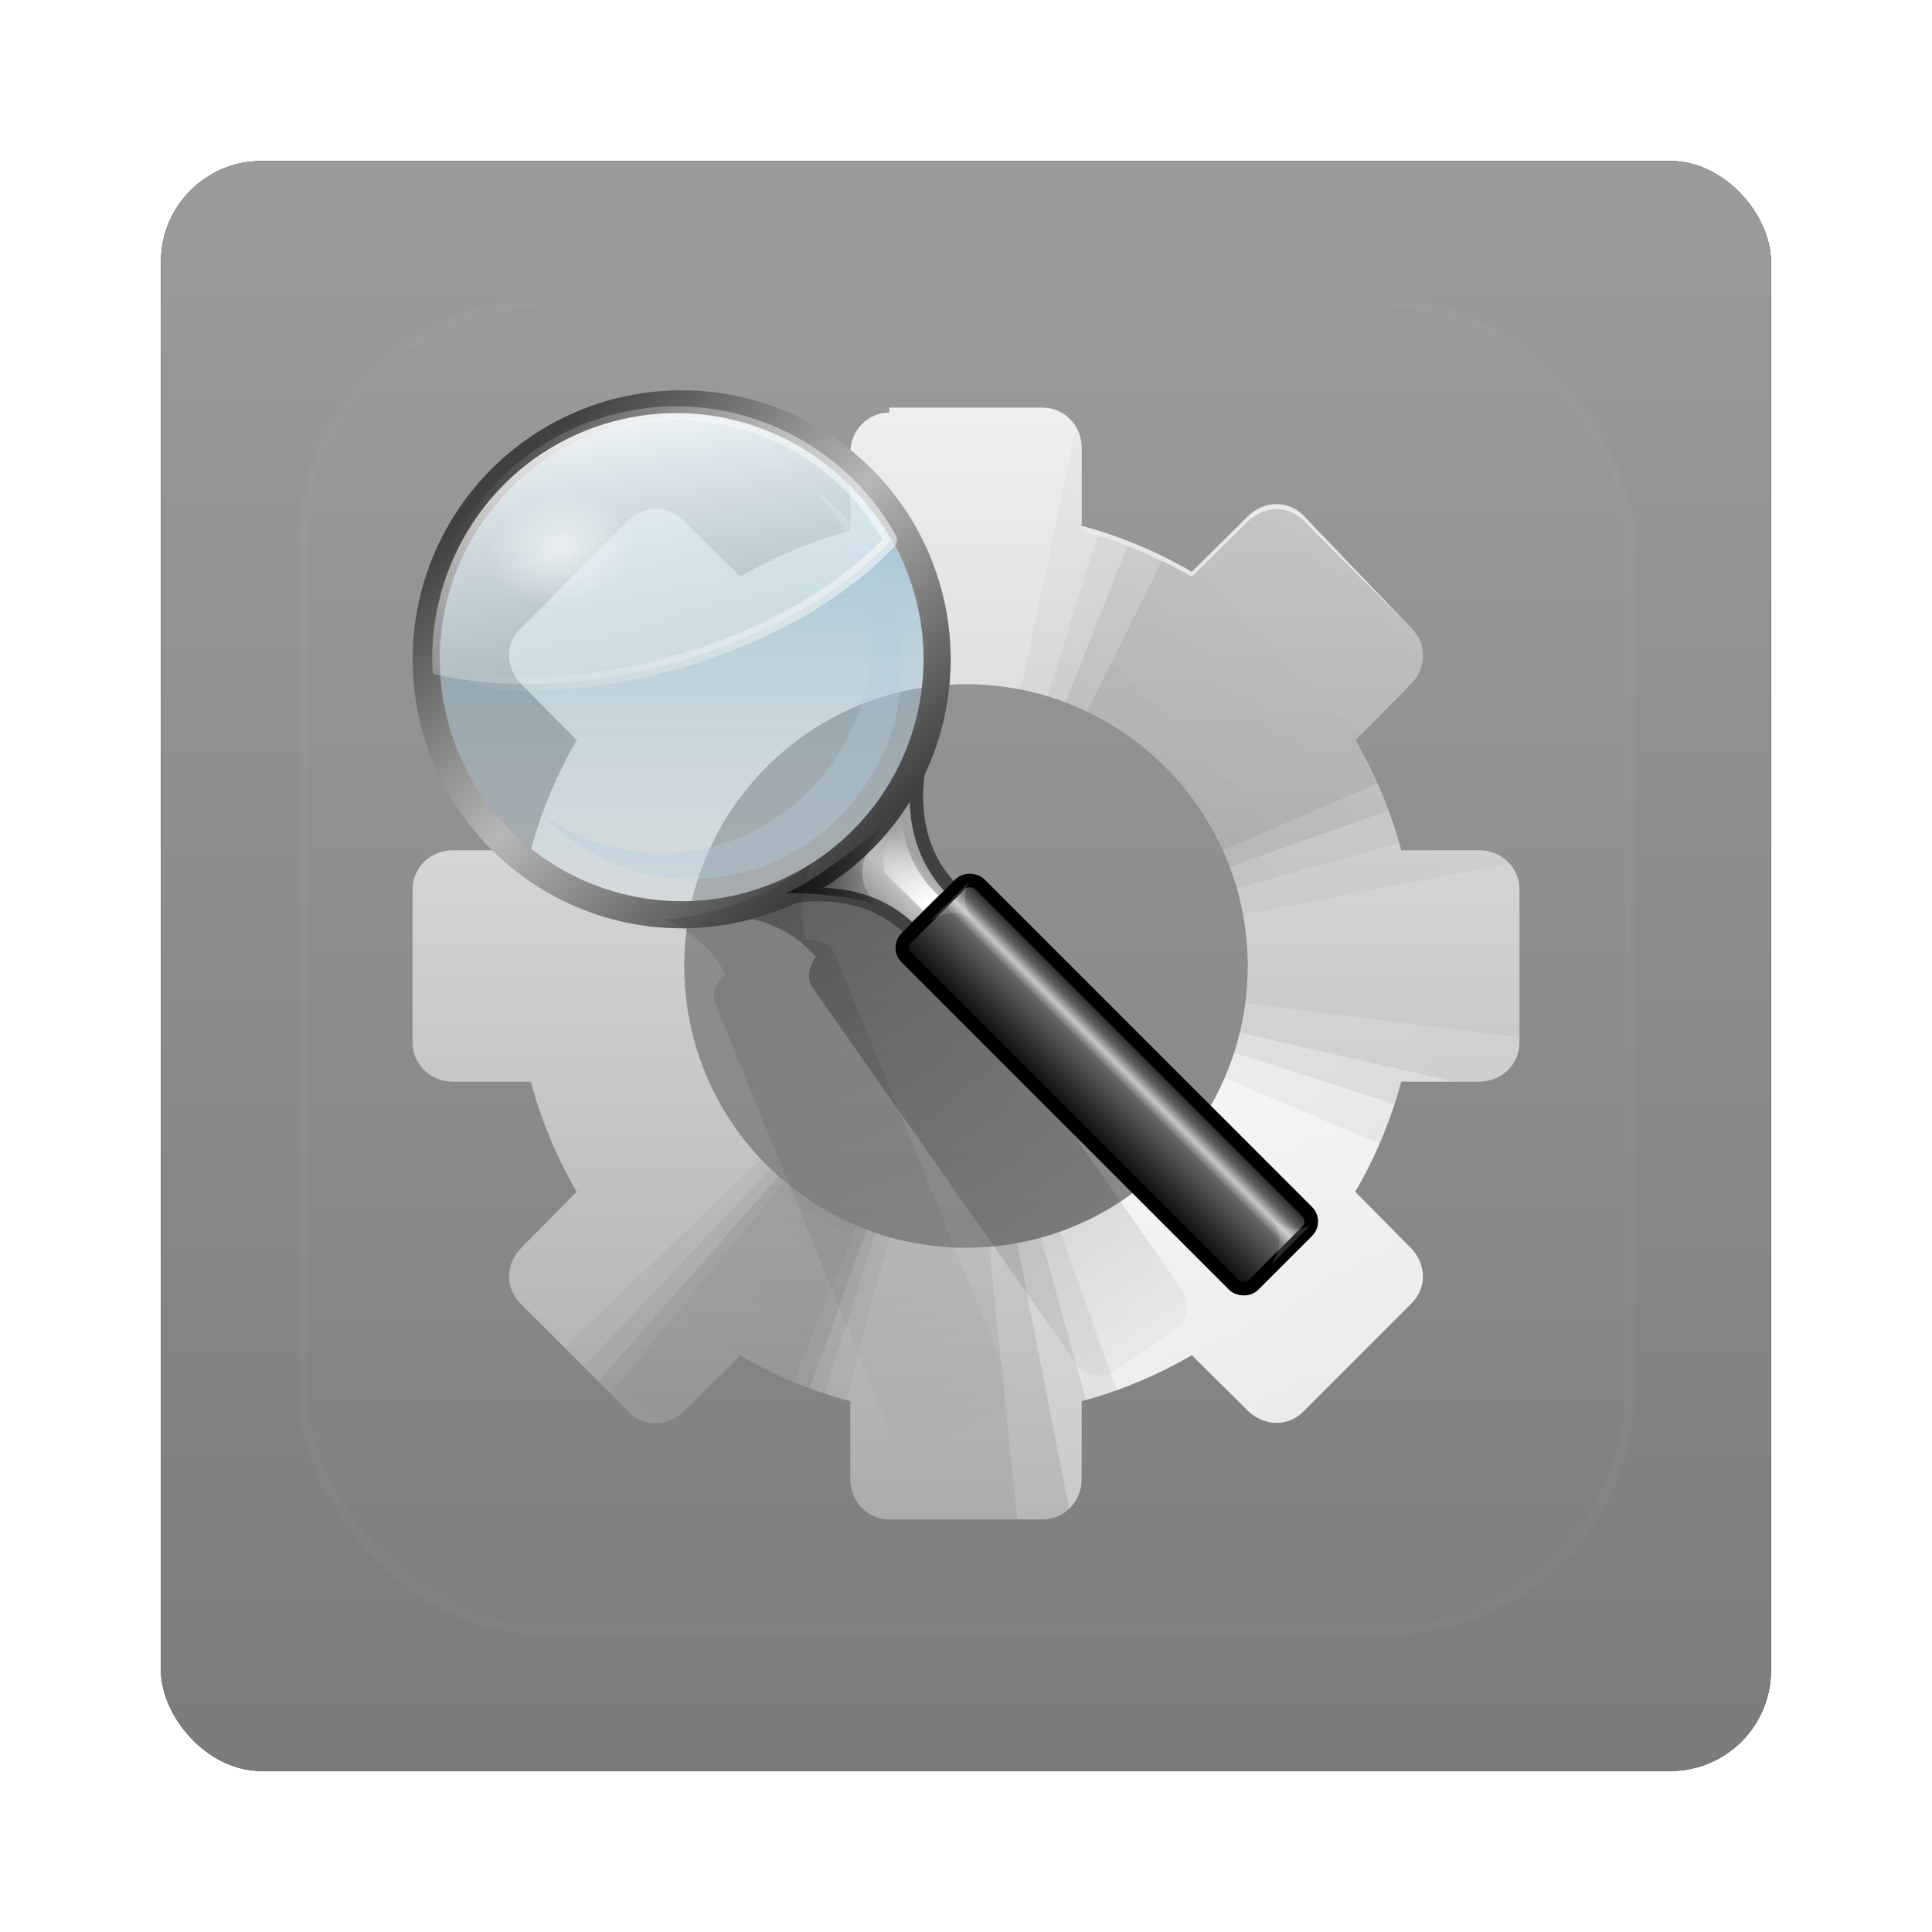 <?xml version="1.0" encoding="UTF-8" standalone="no"?>
<!-- Created with Inkscape (http://www.inkscape.org/) -->
<svg id="svg2982" xmlns:rdf="http://www.w3.org/1999/02/22-rdf-syntax-ns#" xmlns="http://www.w3.org/2000/svg" height="96" width="96" version="1.1" xmlns:cc="http://creativecommons.org/ns#" xmlns:xlink="http://www.w3.org/1999/xlink" xmlns:dc="http://purl.org/dc/elements/1.1/">
 <defs id="defs2984">
  <filter id="filter6279" color-interpolation-filters="sRGB">
   <feGaussianBlur id="feGaussianBlur6281" stdDeviation="0.8"/>
  </filter>
  <linearGradient id="linearGradient7294" y2="902.36" gradientUnits="userSpaceOnUse" x2="48" gradientTransform="translate(0 -0)" y1="1052.4" x1="48">
   <stop id="stop3189-7" style="stop-color:#787878" offset="0"/>
   <stop id="stop3191-85" style="stop-color:#b4b4b4" offset="1"/>
  </linearGradient>
  <linearGradient id="linearGradient7290-6" y2="45.017" gradientUnits="userSpaceOnUse" x2="20.759" gradientTransform="matrix(1.279 0 0 1.279 17.302 974.94)" y1="1" x1="20.759">
   <stop id="stop3311-8-4" style="stop-color:#f0f0f0" offset="0"/>
   <stop id="stop3313-3-1" style="stop-color:#aaa" offset="1"/>
  </linearGradient>
  <clipPath id="clipPath4403-0">
   <path id="path4405-4" style="display:block;fill:url(#linearGradient4407)" d="m30.916 135.97c-0.937 0.541-1.228 1.748-0.678 2.701l1.938 3.356c-1.418 1.414-2.622 3.012-3.595 4.71l-3.784-0.991c-0.532-0.142-1.038-0.118-1.476 0.131-0.438 0.248-0.797 0.668-0.937 1.19l-1.979 7.385c-0.28 1.045 0.366 2.065 1.429 2.35l3.772 1.034c-0.006 1.957 0.238 3.943 0.759 5.877l-3.356 1.938c-0.953 0.55-1.304 1.741-0.763 2.678l3.812 6.603c0.541 0.937 1.748 1.228 2.701 0.678l3.356-1.938c1.414 1.418 3.012 2.622 4.71 3.595l-0.991 3.784c-0.285 1.063 0.275 2.133 1.321 2.413l7.385 1.979c1.045 0.28 2.065-0.366 2.35-1.429l1.034-3.772c1.957 0.006 3.943-0.238 5.877-0.759l1.938 3.356c0.55 0.953 1.741 1.304 2.678 0.763l6.603-3.812c0.937-0.541 1.228-1.748 0.678-2.701l-1.938-3.356c1.418-1.414 2.622-3.012 3.595-4.71l3.784 0.991c1.063 0.285 2.133-0.275 2.413-1.321l1.979-7.385c0.28-1.045-0.366-2.065-1.429-2.35l-3.772-1.034c0.006-1.957-0.238-3.943-0.759-5.877l3.356-1.938c0.953-0.55 1.304-1.741 0.763-2.678l-3.812-6.603c-0.541-0.937-1.748-1.228-2.701-0.678l-3.356 1.938c-1.414-1.418-3.012-2.622-4.71-3.595l0.991-3.784c0.285-1.063-0.275-2.133-1.321-2.413l-7.385-1.979c-1.045-0.28-2.065 0.366-2.35 1.429l-1.034 3.772c-1.957-0.006-3.943 0.238-5.877 0.759l-1.938-3.356c-0.55-0.953-1.741-1.304-2.678-0.763l-6.603 3.812zm10.052 9.785c6.696-3.866 15.258-1.572 19.124 5.124 3.866 6.696 1.572 15.258-5.124 19.124s-15.258 1.572-19.124-5.124-1.572-15.258 5.124-19.124z"/>
  </clipPath>
  <linearGradient id="linearGradient7223-0" y2="66.233" xlink:href="#linearGradient4071-3-8" gradientUnits="userSpaceOnUse" x2="126.14" y1="48.047" x1="48.234"/>
  <linearGradient id="linearGradient4071-3-8">
   <stop id="stop4073-8-8" offset="0"/>
   <stop id="stop4075-4-8" style="stop-opacity:0" offset="1"/>
  </linearGradient>
  <linearGradient id="linearGradient7225-4" y2="62.839" xlink:href="#linearGradient4071-3-8" gradientUnits="userSpaceOnUse" x2="126.67" y1="48.032" x1="48.055"/>
  <linearGradient id="linearGradient7227-8" y2="60.29" xlink:href="#linearGradient4071-3-8" gradientUnits="userSpaceOnUse" x2="127.05" y1="48.029" x1="47.997"/>
  <linearGradient id="linearGradient7229-0" y2="57.665" xlink:href="#linearGradient4071-3-8" gradientUnits="userSpaceOnUse" x2="127.42" y1="48.029" x1="47.998"/>
  <linearGradient id="linearGradient7231-8" y2="66.233" xlink:href="#linearGradient4115-2-6" gradientUnits="userSpaceOnUse" x2="126.14" y1="48.047" x1="48.234"/>
  <linearGradient id="linearGradient4115-2-6">
   <stop id="stop4117-3-4" style="stop-color:#fff" offset="0"/>
   <stop id="stop4119-6-3" style="stop-color:#fff;stop-opacity:0" offset="1"/>
  </linearGradient>
  <linearGradient id="linearGradient7233-6" y2="62.839" xlink:href="#linearGradient4115-2-6" gradientUnits="userSpaceOnUse" x2="126.67" y1="48.032" x1="48.055"/>
  <linearGradient id="linearGradient7235-2" y2="60.29" xlink:href="#linearGradient4115-2-6" gradientUnits="userSpaceOnUse" x2="127.05" y1="48.029" x1="47.997"/>
  <linearGradient id="linearGradient7237-4" y2="57.665" xlink:href="#linearGradient4115-2-6" gradientUnits="userSpaceOnUse" x2="127.42" y1="48.029" x1="47.998"/>
  <linearGradient id="linearGradient4355-8" y2="138.66" gradientUnits="userSpaceOnUse" y1="20.221" x2="48" x1="48">
   <stop id="stop3739-57" style="stop-color:#fff" offset="0"/>
   <stop id="stop3741-49" style="stop-color:#fff;stop-opacity:0" offset="1"/>
  </linearGradient>
  <clipPath id="clipPath3613-94">
   <rect id="rect3615-59" style="fill:#fff" rx="6" ry="6" height="84" width="84" y="6" x="6"/>
  </clipPath>
  <filter id="filter3794-35" height="1.384" width="1.384" color-interpolation-filters="sRGB" y="-.192" x="-.192">
   <feGaussianBlur id="feGaussianBlur3796-70" stdDeviation="5.28"/>
  </filter>
  <linearGradient id="linearGradient4207" y2="78.168" xlink:href="#linearGradient4071-3-8" gradientUnits="userSpaceOnUse" x2="83.447" gradientTransform="matrix(.984 .175 -.175 .984 3.993 -1.212)" y1="14.908" x1="22.221"/>
  <radialGradient id="radialGradient3217-7" gradientUnits="userSpaceOnUse" cy="95.866" cx="63.938" gradientTransform="matrix(.143 -.143 .837 .837 38.232 -15.648)" r="20.688">
   <stop id="stop3407-7" style="stop-color:#d0d0d0" offset="0"/>
   <stop id="stop3409-2" style="stop-color:#a1a1a1" offset="1"/>
  </radialGradient>
  <linearGradient id="linearGradient3219-7" y2="75.04" gradientUnits="userSpaceOnUse" x2="40.113" y1="2.603" x1="40.113">
   <stop id="stop3555-2" style="stop-color:#5496b4;stop-opacity:.618" offset="0"/>
   <stop id="stop3557-6" style="stop-color:#dfecf2;stop-opacity:.305" offset="1"/>
  </linearGradient>
  <linearGradient id="linearGradient3221-1" y2="64" gradientUnits="userSpaceOnUse" x2="63.25" y1="11.75" x1="12.75">
   <stop id="stop3194-6" style="stop-color:#404040" offset="0"/>
   <stop id="stop3200-1" style="stop-color:#b7b7b7" offset=".5"/>
   <stop id="stop3196-5" style="stop-color:#404040" offset="1"/>
  </linearGradient>
  <filter id="filter3274-9" color-interpolation-filters="sRGB">
   <feGaussianBlur id="feGaussianBlur3276-4" stdDeviation="1.986"/>
  </filter>
  <linearGradient id="linearGradient3223-9" y2="48.321" xlink:href="#linearGradient4115-2-6" gradientUnits="userSpaceOnUse" x2="24.881" gradientTransform="matrix(.993 0 0 .993 .512 .51)" y1="-4.453" x1="31.623"/>
  <linearGradient id="linearGradient3225-7" y2="21.098" xlink:href="#linearGradient4115-2-6" gradientUnits="userSpaceOnUse" x2="10.007" y1="42.894" x1="124.34"/>
  <radialGradient id="radialGradient3227-7" xlink:href="#linearGradient4115-2-6" gradientUnits="userSpaceOnUse" cy="22.818" cx="31.357" gradientTransform="matrix(1 4.829e-8 -3.481e-8 .721 -0 6.37)" r="7.357"/>
  <linearGradient id="linearGradient3229-1" y2="81.817" gradientUnits="userSpaceOnUse" x2="61.487" gradientTransform="matrix(.688 -.687 .688 .687 23.861 39.569)" y1="73.685" x1="53.797">
   <stop id="stop3427-5" offset="0"/>
   <stop id="stop3429-9" style="stop-opacity:0" offset="1"/>
  </linearGradient>
  <linearGradient id="linearGradient3231-7" y2="129.12" gradientUnits="userSpaceOnUse" x2="55.941" gradientTransform="matrix(.972 0 0 .972 -11.108 44.853)" y1="129.12" x1="72">
   <stop id="stop3365-6" offset="0"/>
   <stop id="stop3377-7" style="stop-color:#646464" offset=".2"/>
   <stop id="stop3371-3" style="stop-color:#c8c8c8" offset="0.3"/>
   <stop id="stop3373-6" style="stop-color:#646464" offset="0.4"/>
   <stop id="stop3367-5" offset="1"/>
  </linearGradient>
  <linearGradient id="linearGradient3233-6" y2="75.818" xlink:href="#linearGradient4115-2-6" gradientUnits="userSpaceOnUse" x2="64.414" gradientTransform="matrix(.688 -.687 .688 .687 23.861 39.569)" y1="87.406" x1="64.414"/>
  <filter id="filter3439-3" height="1.333" width="1.188" color-interpolation-filters="sRGB" y="-.167" x="-.094">
   <feGaussianBlur id="feGaussianBlur3441-9" stdDeviation="0.319"/>
  </filter>
  <linearGradient id="linearGradient3241" y2="78.168" xlink:href="#linearGradient4071-3-8" gradientUnits="userSpaceOnUse" y1="14.908" gradientTransform="matrix(.921 .39 -.39 .921 11.483 -7.752)" x2="83.447" x1="22.221"/>
 </defs>
 <g id="layer1" transform="translate(0 -956.36)">
  <g id="g6075">
   <g id="g7970">
    <rect id="rect9283" style="filter:url(#filter6279)" transform="translate(0 -0)" rx="5" ry="5" height="80" width="80" y="964.36" x="8"/>
    <rect id="rect9285" style="fill:url(#linearGradient7294)" rx="5" ry="5" height="80" width="80" y="964.36" x="8"/>
    <g id="g7506">
     <path id="rect3267" d="m44.188 976.86c-1.082 0-1.938 0.899-1.938 2v3.875c-1.935 0.516-3.777 1.297-5.469 2.281l-2.781-2.75c-0.389-0.389-0.84-0.621-1.344-0.625-0.504-0.004-1.024 0.18-1.406 0.562l-5.406 5.406c-0.765 0.765-0.716 1.972 0.062 2.75l2.75 2.781c-0.984 1.692-1.766 3.534-2.281 5.469h-3.875c-1.101 0-2 0.855-2 1.938v7.625c0 1.082 0.899 1.938 2 1.938h3.875c0.516 1.935 1.297 3.777 2.281 5.469l-2.75 2.781c-0.778 0.778-0.828 1.985-0.062 2.75l5.406 5.406c0.765 0.765 1.972 0.716 2.75-0.062l2.781-2.75c1.692 0.984 3.534 1.766 5.469 2.281v3.875c0 1.101 0.855 2 1.938 2h7.625c1.082 0 1.938-0.899 1.938-2v-3.875c1.935-0.516 3.777-1.297 5.469-2.281l2.781 2.75c0.778 0.778 1.985 0.828 2.75 0.062l5.406-5.406c0.765-0.765 0.716-1.972-0.062-2.75l-2.75-2.781c0.984-1.692 1.766-3.534 2.281-5.469h3.875c1.101 0 2-0.855 2-1.938v-7.625c0-1.082-0.899-1.938-2-1.938h-3.875c-0.516-1.935-1.297-3.777-2.281-5.469l2.75-2.781c0.778-0.778 0.828-1.985 0.062-2.75l-5.406-5.65c-0.765-0.765-1.972-0.716-2.75 0.062l-2.781 2.75c-1.692-0.984-3.534-1.766-5.469-2.281v-3.875c0-1.101-0.855-2-1.938-2h-7.625zm3.812 13.5c7.732 0 14 6.268 14 14s-6.268 14-14 14-14-6.268-14-14 6.268-14 14-14z" style="display:block;fill:url(#linearGradient7290-6)"/>
     <g id="g4176" transform="matrix(.866 .5 -.5 .866 85.399 843.65)" clip-path="url(#clipPath4403-0)">
      <g id="g4011" style="opacity:.9" transform="matrix(.141 .993 -1.165 .12 96.937 104.81)">
       <path id="path4009" d="m108.9 48a60.896 60.896 0 0 1 -6.546 27.467l-54.35-27.467z" style="opacity:.05;color:#000000;fill:url(#linearGradient7223-0)" transform="matrix(.994 -.108 .108 .994 -5.158 5.492)"/>
       <path id="path4007" d="m108.9 48a60.896 60.896 0 0 1 -4.457 22.869l-56.44-22.869z" style="opacity:0.07;color:#000000;fill:url(#linearGradient7225-4)" transform="matrix(.998 -.065 .065 .998 -3.094 3.242)"/>
       <path id="path4005" d="m108.9 48a60.896 60.896 0 0 1 -3.13 19.272l-57.77-19.272z" style="opacity:.1;color:#000000;fill:url(#linearGradient7227-8)" transform="matrix(.999 -.033 .033 .999 -1.563 1.616)"/>
       <path id="path4003" style="opacity:.05;color:#000000;fill:url(#linearGradient7229-0)" d="m108.9 48a60.896 60.896 0 0 1 -2.075 15.761l-58.82-15.761z"/>
      </g>
      <g id="g4027" style="opacity:.9;fill:#fff" transform="matrix(1.063 -.131 -.74 3.228 32.525 9.332)">
       <path id="path4029" d="m108.9 48a60.896 60.896 0 0 1 -6.546 27.467l-54.35-27.467z" style="opacity:.2;color:#000000;fill:url(#linearGradient7231-8)" transform="matrix(.994 -.108 .108 .994 -5.158 5.492)"/>
       <path id="path4031" d="m108.9 48a60.896 60.896 0 0 1 -4.457 22.869l-56.44-22.869z" style="opacity:.4;color:#000000;fill:url(#linearGradient7233-6)" transform="matrix(.998 -.065 .065 .998 -3.094 3.242)"/>
       <path id="path4033" d="m108.9 48a60.896 60.896 0 0 1 -3.13 19.272l-57.77-19.272z" style="opacity:.6;color:#000000;fill:url(#linearGradient7235-2)" transform="matrix(.999 -.033 .033 .999 -1.563 1.616)"/>
       <path id="path4035" style="opacity:.8;color:#000000;fill:url(#linearGradient7237-4)" d="m108.9 48a60.896 60.896 0 0 1 -2.075 15.761l-58.82-15.761z"/>
      </g>
      <g id="g4079" style="opacity:.5" transform="matrix(-.617 .787 -.787 -.617 115 150.01)">
       <path id="path4081" d="m108.9 48a60.896 60.896 0 0 1 -6.546 27.467l-54.35-27.467z" style="opacity:.05;color:#000000;fill:url(#linearGradient7223-0)" transform="matrix(.994 -.108 .108 .994 -5.158 5.492)"/>
       <path id="path4083" d="m108.9 48a60.896 60.896 0 0 1 -4.457 22.869l-56.44-22.869z" style="opacity:0.07;color:#000000;fill:url(#linearGradient7225-4)" transform="matrix(.998 -.065 .065 .998 -3.094 3.242)"/>
       <path id="path4085" d="m108.9 48a60.896 60.896 0 0 1 -3.13 19.272l-57.77-19.272z" style="opacity:.1;color:#000000;fill:url(#linearGradient7227-8)" transform="matrix(.999 -.033 .033 .999 -1.563 1.616)"/>
       <path id="path4087" style="opacity:.1;color:#000000;fill:url(#linearGradient7229-0)" d="m108.9 48a60.896 60.896 0 0 1 -2.075 15.761l-58.82-15.761z"/>
      </g>
      <g id="g4097" style="opacity:.8" transform="matrix(-.068 -1.046 2.711 .602 -79.095 179.08)">
       <path id="path4099" d="m108.9 48a60.896 60.896 0 0 1 -6.546 27.467l-54.35-27.467z" style="opacity:.05;color:#000000;fill:url(#linearGradient7223-0)" transform="matrix(.994 -.108 .108 .994 -5.158 5.492)"/>
       <path id="path4101" d="m108.9 48a60.896 60.896 0 0 1 -4.457 22.869l-56.44-22.869z" style="opacity:0.07;color:#000000;fill:url(#linearGradient7225-4)" transform="matrix(.998 -.065 .065 .998 -3.094 3.242)"/>
       <path id="path4103" d="m108.9 48a60.896 60.896 0 0 1 -3.13 19.272l-57.77-19.272z" style="opacity:.1;color:#000000;fill:url(#linearGradient7227-8)" transform="matrix(.999 -.033 .033 .999 -1.563 1.616)"/>
       <path id="path4105" style="opacity:.1;color:#000000;fill:url(#linearGradient7229-0)" d="m108.9 48a60.896 60.896 0 0 1 -2.075 15.761l-58.82-15.761z"/>
      </g>
      <g id="g4147" style="opacity:.9;fill:#fff" transform="matrix(-1.063 .131 .74 -3.228 62.997 306.67)">
       <path id="path4149" d="m108.9 48a60.896 60.896 0 0 1 -6.546 27.467l-54.35-27.467z" style="opacity:.2;color:#000000;fill:url(#linearGradient7231-8)" transform="matrix(.994 -.108 .108 .994 -5.158 5.492)"/>
       <path id="path4151" d="m108.9 48a60.896 60.896 0 0 1 -4.457 22.869l-56.44-22.869z" style="opacity:.4;color:#000000;fill:url(#linearGradient7233-6)" transform="matrix(.998 -.065 .065 .998 -3.094 3.242)"/>
       <path id="path4153" d="m108.9 48a60.896 60.896 0 0 1 -3.13 19.272l-57.77-19.272z" style="opacity:.6;color:#000000;fill:url(#linearGradient7235-2)" transform="matrix(.999 -.033 .033 .999 -1.563 1.616)"/>
       <path id="path4155" style="opacity:.8;color:#000000;fill:url(#linearGradient7237-4)" d="m108.9 48a60.896 60.896 0 0 1 -2.075 15.761l-58.82-15.761z"/>
      </g>
     </g>
    </g>
    <g id="layer5" transform="translate(0 956.36)">
     <rect id="rect3171" style="opacity:.15;filter:url(#filter3794-35);stroke:#fff;stroke-linecap:round;stroke-width:.5;fill:url(#linearGradient4355-8)" clip-path="url(#clipPath3613-94)" rx="12" ry="12" height="66" width="66" y="15" x="15"/>
    </g>
   </g>
   <g id="layer6" transform="matrix(.673 0 0 .673 9.819 965.02)">
    <path id="path3188" d="m50.012 48.471c-2.648 3.098-6.017 5.239-9.632 6.392 1.828 0.341 3.768 1.157 5.262 2.92-0.526 0.677-0.713 1.592-0.2 2.324l19.454 27.742c0.629 0.897 1.913 1.116 2.814 0.491l4.522-3.137c0.901-0.626 1.12-1.917 0.491-2.814l-19.41-27.747c-0.531-0.757-1.521-0.903-2.358-0.596-1.062-1.893-1.19-3.838-0.943-5.575z" style="opacity:.6;fill:url(#linearGradient4207)"/>
    <g id="g3204" transform="matrix(.525 0 0 .525 -13.243 24.786)">
     <path id="path3310" d="m101.04 56.585s14.868-7.132 24.665 2.664l5.844-5.672c-9.897-9.896-2.751-24.75-2.751-24.75-2.175 6.421-2.969 10.531-10.055 17.617-7.129 7.129-17.704 10.14-17.704 10.14z" style="fill-rule:evenodd;stroke:#404141;stroke-width:1.906px;fill:url(#radialGradient3217-7)"/>
     <path id="path2420" d="m74.25 37.75a36.25 36.25 0 1 1 -72.5 0 36.25 36.25 0 1 1 72.5 0z" style="stroke:url(#linearGradient3221-1);stroke-width:3.846;fill:url(#linearGradient3219-7)" transform="matrix(.991 0 0 .991 55.641 -16.41)"/>
     <path id="path3261" d="m56.375 13.757c5.137 5.454 8.312 12.862 8.312 21.031-0 16.735-13.28 30.344-29.625 30.344-6.318 0-12.159-2.044-16.969-5.5 5.381 5.665 12.897 9.188 21.219 9.188 16.345 0 29.625-13.577 29.625-30.312 0-10.231-4.974-19.259-12.562-24.75z" style="opacity:.6;filter:url(#filter3274-9);fill:#b0cedd" transform="matrix(.998 0 0 .998 55.503 -16.793)"/>
     <g id="g3184" transform="matrix(.966 -.259 .259 .966 -2.475 25.129)">
      <path id="path3262" d="m38.25 3.469c-16.615 0-30.388 11.786-33.688 27.406a0.445 0.445 0 0 0 0.219 0.5c8.191 4.35 19.485 7.156 32.094 7.156 13.928 0 26.283-3.443 34.562-8.594a0.445 0.445 0 0 0 0.188 -0.5c-3.818-14.9-17.268-25.968-33.374-25.968z" style="stroke:url(#linearGradient3225-7);stroke-width:1.91;fill:url(#linearGradient3223-9)" transform="matrix(.998 0 0 .998 54.75 -17.441)"/>
      <path id="path3278" d="m38.714 22.818a7.357 5.303 0 1 1 -14.714 0 7.357 5.303 0 1 1 14.714 0z" style="opacity:.6;fill:url(#radialGradient3227-7)" transform="matrix(1.433 0 0 1.433 36.223 -31.24)"/>
     </g>
     <path id="path3423" d="m122.72 43.55c-9.335 9.462 0.486 13.368 0.486 13.368-4.254-3.281-15.314-3.038-15.314-3.038s3.646-0.972 14.828-10.33z" style="opacity:.6;fill:url(#linearGradient3229-1);fill-rule:evenodd"/>
     <rect id="rect3361" style="stroke:#000;stroke-width:1.906;fill:url(#linearGradient3231-7)" rx="1.945" ry="1.945" transform="matrix(.707 -.707 .707 .707 0 0)" width="14.584" y="130.9" x="43.826" height="69.032"/>
     <path id="path3413" d="m127.25 56.327-5.381-5.259s-1.4-3.833 2.459-7.631c0.351 6.974 5.092 10.763 5.092 10.763l-2.17 2.127z" style="fill:url(#linearGradient3233-6);fill-rule:evenodd"/>
     <path id="path3433" d="m62.358 89.065 8.176 0.044s-2.903 0.516-3.403 4.552c-0.354-4.066-4.773-4.596-4.773-4.596z" style="opacity:.4;fill-rule:evenodd;filter:url(#filter3439-3);fill:#fff" transform="matrix(.688 -.687 .688 .687 23.861 39.569)"/>
     <path id="path3443" d="m62.358 89.065 8.176 0.044s-2.903 0.516-3.403 4.552c-0.354-4.066-4.773-4.596-4.773-4.596z" style="opacity:.4;fill-rule:evenodd;filter:url(#filter3439-3);fill:#fff" transform="matrix(.688 -.687 -.688 -.687 194.53 210.23)"/>
    </g>
    <path id="path4130" d="m45.288 50.929c-3.271 2.431-7.032 3.768-10.813 4.087 1.706 0.74 3.416 1.966 4.48 4.018-0.664 0.543-1.049 1.393-0.712 2.221l12.79 31.376c0.413 1.015 1.617 1.514 2.634 1.105l5.107-2.052c1.018-0.409 1.518-1.619 1.105-2.634l-12.747-31.37c-0.349-0.857-1.282-1.219-2.166-1.106-0.614-2.082-0.305-4.007 0.321-5.645z" style="opacity:.2;fill:url(#linearGradient3241)"/>
   </g>
  </g>
 </g>
</svg>
